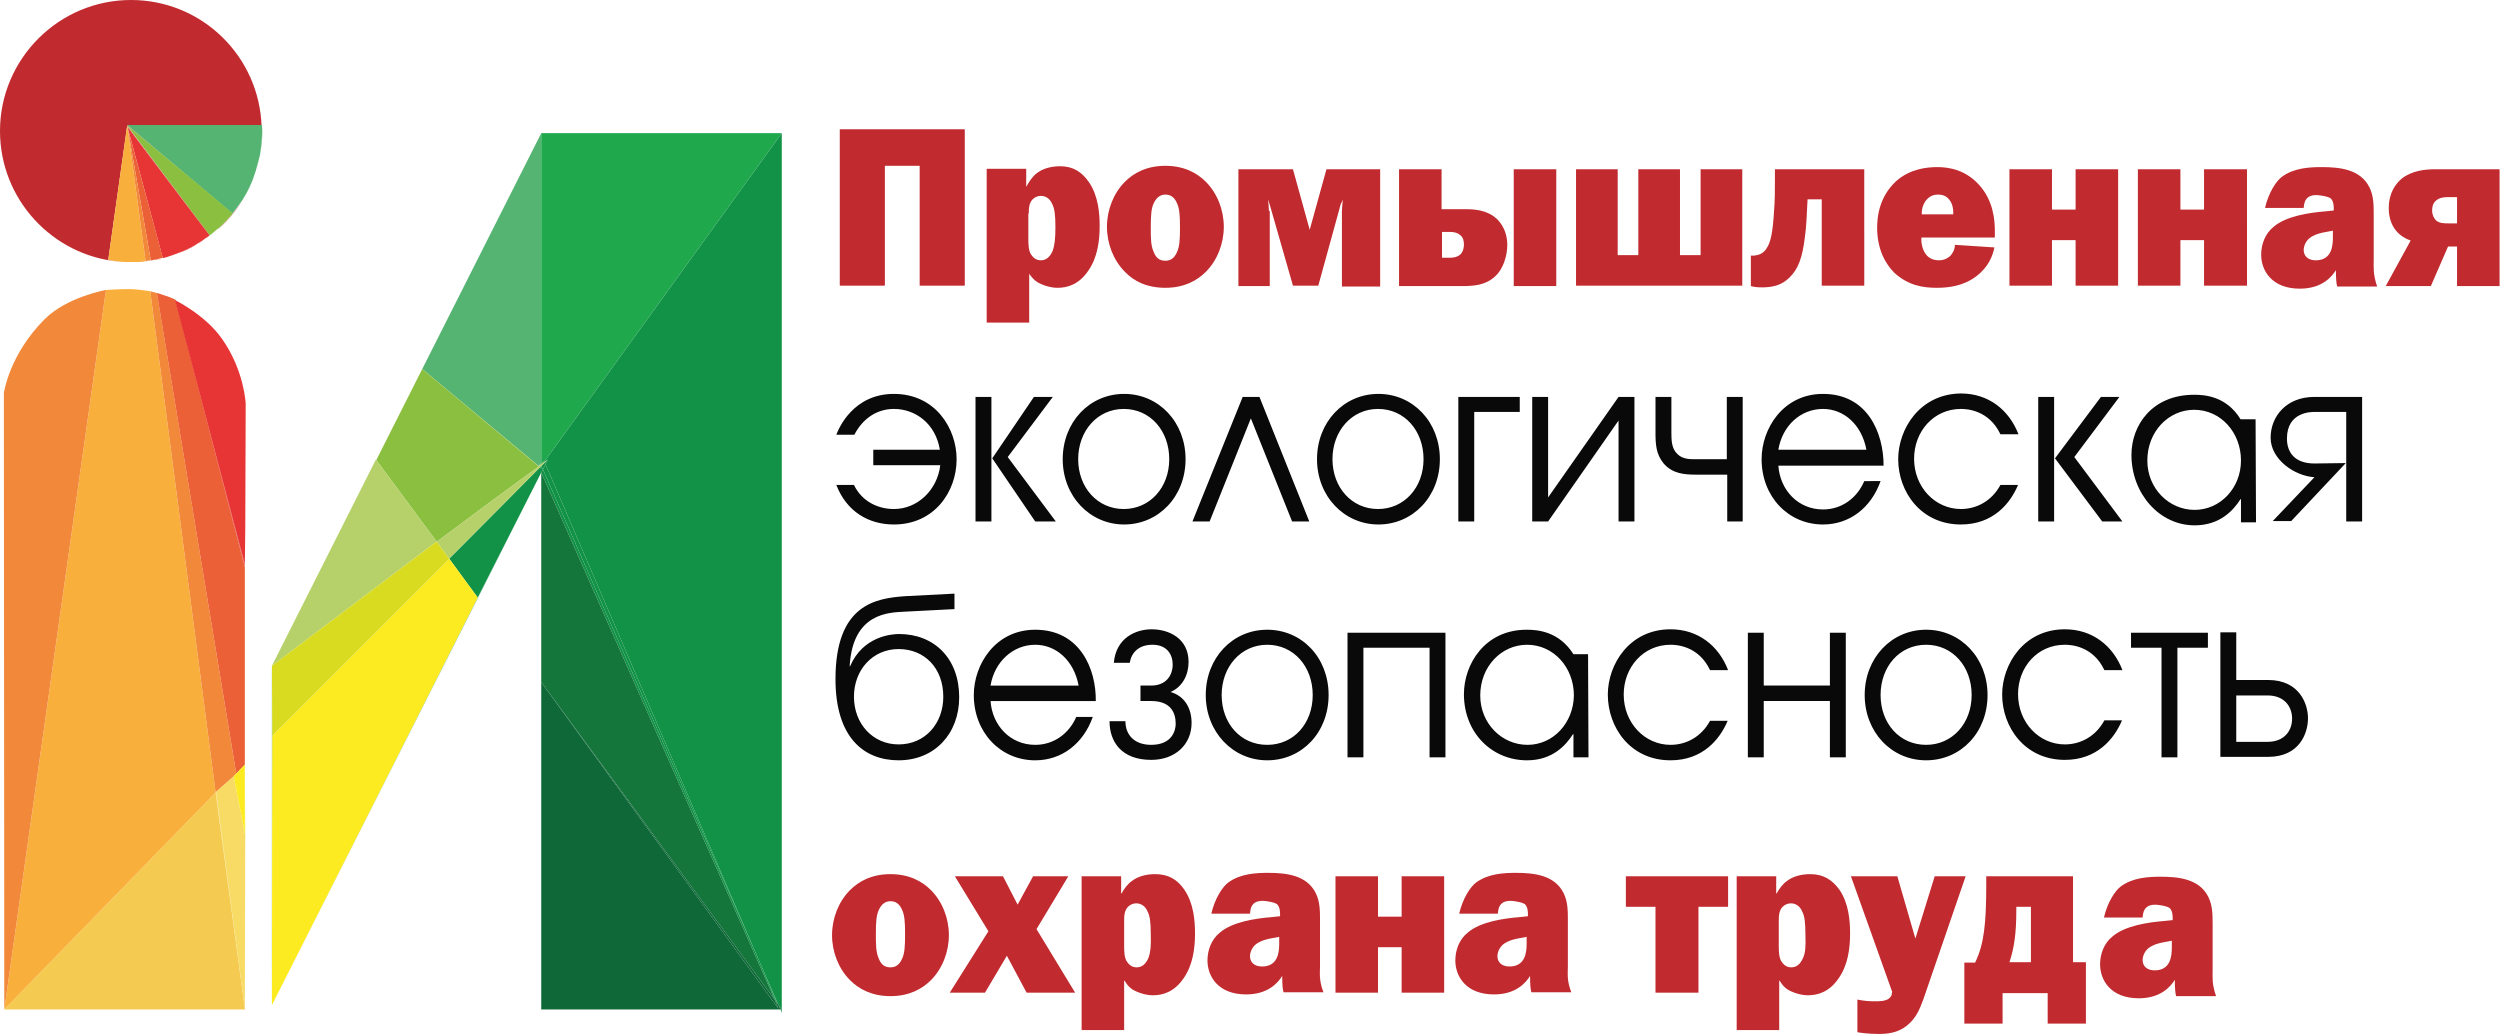 <svg id="Слой_1" xmlns="http://www.w3.org/2000/svg" viewBox="0 0 582 240.7"><style>.st0{fill:none}.st1{fill:#c12a2f}.st2{fill:#090909}.st3{fill:#119246}.st4{fill:#56b472}.st5{fill:#20a84c}.st6{fill:#14763b}.st7{fill:#0e6838}.st8{fill:#8bbf40}.st9{fill:#b1cf6b}.st10{fill:#b6d169}.st11{fill:#d8db20}.st12{fill:#fdeb21}.st13{fill:#f5ca50}.st14{fill:#f7db65}.st15{fill:#f9af3b}.st16{fill:#f1883a}.st17{fill:#eb6037}.st18{fill:#e73535}</style><path class="st0" d="M271.3 60.6c1.2 0 2.1-.6 2.7-2 .6-1.3.7-2.9.7-5.7 0-2.8-.1-4.4-.7-5.7-.6-1.3-1.5-2-2.7-2-1.2 0-2.1.6-2.7 2-.6 1.3-.7 2.9-.7 5.7 0 2.3.1 4.2.7 5.7.5 1.2 1.3 2 2.7 2zM424.4 95.2c-5.3 0-9.5 4-10.4 9.5h20.5c-1.1-5.9-5.3-9.5-10.1-9.5zM331.5 106.9c0-6.6-4.5-11.7-10.6-11.7-6.2 0-10.6 5.1-10.6 11.7s4.5 11.6 10.6 11.6 10.6-5 10.6-11.6zM272.3 106.9c0-6.6-4.5-11.7-10.6-11.7-6.2 0-10.6 5.1-10.6 11.7s4.5 11.6 10.6 11.6 10.6-5 10.6-11.6zM350.1 219.8c-1.1.8-1.4 1.9-1.4 2.8 0 1.4 1 2.4 2.8 2.4 3.8 0 4-3.3 4-5.3v-1.5l-1.6.3c-2.4.3-3.5 1-3.8 1.3zM295 150.1c-6.2 0-10.6 5.1-10.6 11.7s4.5 11.6 10.6 11.6c6.2 0 10.6-5 10.6-11.6s-4.4-11.7-10.6-11.7zM448.4 173.4c6.2 0 10.6-5 10.6-11.6s-4.5-11.7-10.6-11.7c-6.2 0-10.6 5.1-10.6 11.7s4.4 11.6 10.6 11.6zM292.4 219.8c-1.1.8-1.4 1.9-1.4 2.8 0 1.4 1 2.4 2.8 2.4 3.8 0 4-3.3 4-5.3v-1.5l-1.6.3c-2.4.3-3.4 1-3.8 1.3zM453.8 46.5c-.9-1.1-2-1.2-2.6-1.2-.7 0-1.8.1-2.7 1.2-.7.8-1.2 2.1-1.1 3.4h7.3c.1-1.2-.2-2.5-.9-3.4zM207.3 209.9c-1.2 0-2.1.6-2.7 2-.6 1.3-.7 2.9-.7 5.7 0 2.3.1 4.2.7 5.7.6 1.2 1.3 2 2.7 2 1.2 0 2.1-.6 2.7-2 .6-1.3.7-2.9.7-5.7 0-2.8-.1-4.4-.7-5.7-.6-1.3-1.5-2-2.7-2zM241 150.1c-5.3 0-9.5 4-10.4 9.5h20.5c-1.1-5.9-5.3-9.5-10.1-9.5zM337.7 54h-2v6h1.9c.9 0 1.8-.2 2.3-.7.9-.7.9-1.9.9-2.3 0-.8-.2-1.6-.9-2.3-.7-.6-1.6-.7-2.2-.7zM355.5 150.1c-6 0-10.9 5-10.9 11.8 0 6.6 5.1 11.5 11 11.5 6 0 10.8-5.1 10.8-11.5-.1-6.5-4.7-11.8-10.9-11.8zM264.6 210.2c-.8 0-1.5.3-1.9.8-.9.9-.9 2.3-.9 3.3v5.9c0 1.5.1 2.7.6 3.5.3.4.9 1.4 2.3 1.4 1.1 0 2.2-.6 2.8-2.3.5-1.2.6-2.8.6-5.4 0-2.9-.3-4.3-.7-5.3-.8-1.4-1.8-1.9-2.8-1.9zM242.3 60.6c1.1 0 2.2-.6 2.8-2.3.5-1.2.6-2.8.6-5.4 0-2.9-.3-4.3-.7-5.3-.7-1.5-1.7-2-2.7-2-.8 0-1.5.3-1.9.8-.9.9-.9 2.3-.9 3.3v5.9c0 1.5.1 2.7.6 3.5.2.5.8 1.5 2.2 1.5zM527.9 161.9h-7.3v10.8h7.3c3.9 0 5.7-2.6 5.7-5.4 0-2.8-1.8-5.4-5.7-5.4zM510.9 118.7c6 0 10.8-5.1 10.8-11.5 0-6.6-4.7-11.8-10.9-11.8-6 0-10.9 5-10.9 11.8 0 6.7 5.1 11.5 11 11.5zM209.2 173.4c6.3 0 10.4-4.9 10.4-11.1 0-6.7-4.4-11.1-10.4-11.1-6.1 0-10.4 4.8-10.4 11.1s4.4 11.1 10.4 11.1zM500.2 220.7c-1.1.8-1.4 1.9-1.4 2.8 0 1.4 1 2.4 2.8 2.4 3.8 0 4-3.3 4-5.3V219l-1.6.3c-2.4.4-3.4 1.1-3.8 1.4zM567.2 46.6c-.4.4-.9 1.1-.9 2.3 0 1.1.4 1.9.9 2.3.8.7 1.9.7 2.8.7h2.1v-6.2h-2.4c-.7.1-1.8.2-2.5.9zM537.7 55.4c-1.1.8-1.4 1.9-1.4 2.8 0 1.4 1 2.4 2.8 2.4 3.8 0 4-3.3 4-5.3v-1.5l-1.6.3c-2.4.4-3.4 1.1-3.8 1.3zM48.9 54.8v.1-.1zM469.4 211.9c0 5.5-.5 8.9-1.6 12.1h5v-12.9h-3.4v.8zM417 210.2c-.8 0-1.5.3-1.9.8-.9.9-.9 2.3-.9 3.3v5.9c0 1.5.1 2.7.6 3.5.3.4.9 1.4 2.3 1.4 1.1 0 2.2-.6 2.8-2.3.5-1.2.6-2.8.6-5.4 0-2.9-.3-4.3-.7-5.3-.7-1.4-1.8-1.9-2.8-1.9z"/><path class="st1" d="M206 38.6h8.1v27.9h10.5V30.1h-29.1v36.4H206zM239.5 63.6c.7 1 1.4 1.9 2.8 2.5 1.1.5 2.5.9 3.9.9 2.2 0 4.9-.7 7.1-3.9 2.2-3.1 2.7-7 2.7-10.5 0-2.9-.3-7-2.5-10.2-1.6-2.3-3.6-3.7-6.7-3.7-2 0-4 .5-5.4 1.6-1 .7-1.9 2.1-2.5 3.2v-4.2h-9.2v35.8h9.9V63.6zm0-13.9c0-1 0-2.4.9-3.3.5-.5 1.2-.8 1.9-.8 1 0 2.1.5 2.7 2 .5 1 .7 2.4.7 5.3 0 2.7-.2 4.2-.6 5.4-.7 1.7-1.7 2.3-2.8 2.3-1.4 0-2-1-2.3-1.4-.5-.8-.6-2-.6-3.5v-6zM271.3 67c4.4 0 7.4-1.7 9.4-3.7 2.7-2.7 4.2-6.6 4.2-10.5 0-3.9-1.5-7.8-4.2-10.5-2-2-5-3.7-9.4-3.7s-7.4 1.7-9.4 3.7c-2.7 2.7-4.2 6.6-4.2 10.5 0 3.9 1.5 7.8 4.2 10.5 2 2.1 5 3.7 9.4 3.7zm-2.7-19.7c.6-1.3 1.5-2 2.7-2 1.2 0 2.1.6 2.7 2 .6 1.3.7 2.9.7 5.7 0 2.8-.1 4.4-.7 5.7-.6 1.4-1.5 2-2.7 2-1.4 0-2.2-.7-2.7-2-.7-1.5-.7-3.3-.7-5.7 0-2.8.1-4.5.7-5.7zM295.4 49.1c0-.5-.1-2-.2-2.7.6 1.8.5 1.7.7 2.3l5.1 17.8h5.9l4.9-17.8c.1-.4.1-.5.3-1.1 0-.1.1-.3.2-.4.1-.3.2-.5.3-.7-.1 1.4-.2 1.9-.2 2.7v17.5h8.9V39.4h-12.5l-3.9 14.1-3.9-14.1h-12.7v27.2h7.3V49.1zM348.1 64.3c1.8-1.6 2.8-4.7 2.8-7.3 0-2.8-1.2-4.9-2.5-6.1-2.2-2-5.1-2.2-7.2-2.2h-5.6v-9.3h-9.9v27.2h15.6c1.6-.1 4.5-.1 6.8-2.3zm-8.2-5c-.6.5-1.4.7-2.3.7h-1.9v-6h2c.6 0 1.5.1 2.2.7.8.6.9 1.5.9 2.3 0 .4-.1 1.6-.9 2.3zM352.4 39.4h9.9v27.2h-9.9zM405.6 39.4h-9.7v20h-4.8v-20h-9.7v20h-4.8v-20h-9.7v27.1h38.7zM416.5 64.7c2.1-2 3.1-4.6 3.7-9.7.3-2.1.4-4.5.6-8.6h3.3v20.1h9.9V39.4h-20.8V42c0 2.2 0 4.8-.2 7.1-.3 5.1-.8 7.2-1.6 8.5-.9 1.6-2.2 1.8-3 1.9h-.8v7.1c1 .3 2 .3 3 .3 2.5-.1 4.2-.6 5.9-2.2zM450.9 67c2.7 0 6.2-.4 9.2-2.7 2.9-2.2 3.8-4.8 4.2-6.7l-9.2-.6c0 1.2-.6 2-1 2.5-.4.4-1.3 1.1-2.7 1.1-1.6 0-2.6-.7-3.2-1.6-.6-.9-1-2.3-.9-3.7h17.1v-1.6c0-2.3-.3-7-3.7-10.7-3.2-3.5-7-4.1-9.7-4.1-2.4 0-6.3.4-9.5 3.2-2.1 1.9-4.5 5.3-4.5 10.9 0 5 1.9 8.4 4 10.5 3.3 3 6.7 3.5 9.9 3.5zm-2.4-20.5c1-1.1 2-1.2 2.7-1.2.6 0 1.8.1 2.6 1.2.7.8 1 2.2.9 3.4h-7.3c-.1-1.3.4-2.6 1.1-3.4zM477.7 55.9h5.5v10.6h9.9V39.4h-9.9v9.4h-5.5v-9.4h-9.9v27.1h9.9zM507.6 55.9h5.5v10.6h10V39.4h-10v9.4h-5.5v-9.4h-9.9v27.1h9.9zM552.6 60.6V50c0-2.2 0-4.4-1-6.4-2.1-4.2-6.9-4.7-11.1-4.7-2.9 0-6.4.2-9.2 2.2-1.4 1-3.2 3.8-4 7.3h9c.1-.7 0-3.5 3.9-2.9 1.3.2 2.1.4 2.5.8.6.7.6 1.8.6 2.3v.4l-1.9.2c-3.8.3-9.2 1.1-12.1 3.6-2 1.6-2.9 4.1-2.9 6.5 0 3.6 2.4 7.9 9 7.9 5.1 0 7.4-2.7 8.4-4.3 0 1.9.1 3.1.3 3.8h9.3c-1-2.9-.8-4.6-.8-6.1zm-9.5-5.3c0 2-.3 5.3-4 5.3-1.8 0-2.8-1-2.8-2.4 0-.8.4-2 1.4-2.8.4-.3 1.4-1 3.8-1.4l1.6-.3v1.6zM567 39.4c-2.4 0-5.5.3-7.9 2.2-1.4 1.2-3 3.3-3 6.9 0 2.4.8 4.1 1.7 5.2.9 1.1 2.2 1.9 3.4 2.3l-5.8 10.6h10.5l4-9.2h2.1v9.2h9.9V39.4H567zm5 12.6h-2.1c-.9 0-2 0-2.8-.7-.5-.5-.9-1.3-.9-2.3 0-1.3.5-2 .9-2.3.8-.7 1.9-.8 2.5-.8h2.4V52z"/><path class="st2" d="M208.1 95.2c5 0 9.7 3.4 10.7 9.5h-15.5v3.6h15.6c-.7 5.8-5.3 10.2-10.8 10.2-3.4 0-7.3-1.5-9.3-5.6h-4.1c2.4 6.2 7.5 9.2 13.4 9.2 9.4 0 14.6-7.6 14.6-15.2 0-7.1-4.9-15.2-14.6-15.2-9.4 0-12.8 7.9-13.4 9.5h4.2c1.9-3.7 5.2-6 9.2-6zM227.1 92.4h3.7v29h-3.7zM240.7 92.4l-9.7 14.3 10 14.7h4.8l-11.2-15 10.5-14zM276 106.9c0-8.6-6.2-15.2-14.3-15.2-8.1 0-14.3 6.6-14.3 15.2s6.3 15.2 14.3 15.2 14.3-6.5 14.3-15.2zm-25 0c0-6.6 4.5-11.7 10.6-11.7 6.2 0 10.6 5.1 10.6 11.7s-4.5 11.6-10.6 11.6-10.6-5-10.6-11.6zM289.3 92.4l-11.7 29h4l9.6-24 9.6 24h4l-11.6-29zM335.2 106.9c0-8.6-6.2-15.2-14.3-15.2-8.1 0-14.3 6.6-14.3 15.2s6.3 15.2 14.3 15.2 14.3-6.5 14.3-15.2zm-25 0c0-6.6 4.5-11.7 10.6-11.7 6.2 0 10.6 5.1 10.6 11.7s-4.5 11.6-10.6 11.6-10.6-5-10.6-11.6zM339.5 121.4h3.7V95.9h10.6v-3.5h-14.3zM380.5 121.4v-29h-3.7l-16.4 23.4V92.4h-3.7v29h3.7l16.4-23.5v23.5zM405.7 121.4v-29H402v14.5h-7.1c-1.3 0-3.1.1-4.4-1.2-1.4-1.3-1.4-3.3-1.4-5.1v-8.2h-3.7v8.2c0 2.8.1 5.1 1.9 7.3 2.1 2.4 4.8 2.6 7.7 2.6h7.1v10.9h3.6zM424.4 91.7c-9.3 0-14.3 8.1-14.3 15.2 0 8.7 6.2 15.2 14.3 15.2 6.2 0 11.2-3.9 13.4-10.1H434c-1.7 4-5.3 6.6-9.6 6.6-5.8 0-10-4.5-10.4-10.2h24.5c0-7.6-3.7-16.7-14.1-16.7zm0 3.5c4.8 0 9 3.6 10.1 9.5H414c.9-5.5 5.1-9.5 10.4-9.5zM441.9 106.9c0 7.6 5.3 15.2 14.6 15.2 7.5 0 11.5-4.9 13.3-9.2h-4.1c-2 3.7-5.5 5.6-9.2 5.6-6 0-10.9-5.1-10.9-11.7 0-6.4 4.6-11.6 10.9-11.6 1.3 0 6.5.2 9.2 5.9h4.2c-2.2-5.7-7-9.5-13.4-9.5-9.6.1-14.6 8.3-14.6 15.3zM489.1 92.4l-10.7 14.3 11 14.7h4.7l-11.2-15 10.5-14zM474.5 92.4h3.7v29h-3.7zM528.6 101.9c0 5 5.5 8.9 10.2 9.2l-9.7 10.2h4.3l12.7-13.5-7.3.1c-4.6 0-6.4-2.6-6.4-5.8 0-6.2 5.6-6.2 6.4-6.2h7.4v25.5h3.7v-29h-11.1c-6.6 0-10.2 4.6-10.2 9.5zM209.2 177c8.4 0 14.1-6.2 14.1-14.7 0-9-5.8-14.7-14-14.7-1.7 0-8.4.5-11.4 7.5h-.1c.7-12.5 9.2-12.5 12.8-12.7l11.6-.6v-3.6l-11.6.6c-6.6.5-16.1 1.8-16.1 19.3 0 13.6 6.6 18.9 14.7 18.9zm0-25.9c6 0 10.4 4.4 10.4 11.1 0 6.2-4.2 11.1-10.4 11.1-6 0-10.4-4.8-10.4-11.1s4.4-11.1 10.4-11.1zM250.6 166.8c-1.7 4-5.3 6.6-9.6 6.6-5.8 0-10-4.5-10.4-10.2h24.5c.1-7.5-3.7-16.6-14.1-16.6-9.3 0-14.3 8.1-14.3 15.2 0 8.7 6.2 15.2 14.3 15.2 6.2 0 11.2-3.9 13.4-10.1h-3.8zm-9.6-16.7c4.8 0 9 3.6 10.1 9.5h-20.5c.9-5.5 5.2-9.5 10.4-9.5zM268 173.4c-3.9 0-6-2.3-6-5.5h-3.7c0 4.8 2.8 9 9.7 9 5.6 0 9.4-3.6 9.4-8.6 0-3.5-1.7-6.3-4.9-7.2 2.8-1.2 4.2-4 4.2-7 0-5.5-4.6-7.6-8.6-7.6-3.7 0-8.3 2-8.8 7.8h3.7c.4-2.4 2.1-4.2 5.3-4.2 3.3 0 4.7 2.2 4.7 4.6 0 2.6-1.6 4.9-5 4.9h-2.5v3.6h2.5c4.7 0 5.7 2.9 5.7 5.3 0 1.5-.8 4.9-5.7 4.9zM295 146.6c-8.1 0-14.3 6.6-14.3 15.2S287 177 295 177c8.1 0 14.3-6.5 14.3-15.2s-6.2-15.2-14.3-15.2zm0 26.8c-6.2 0-10.6-5-10.6-11.6s4.5-11.7 10.6-11.7c6.2 0 10.6 5.1 10.6 11.7s-4.4 11.6-10.6 11.6zM313.7 176.3h3.7v-25.5h15.4v25.5h3.7v-29h-22.8zM366.3 152.3c-3.4-5.4-8.5-5.7-10.9-5.7-9.8 0-14.6 8.1-14.6 15 0 9 6.5 15.4 14.7 15.4 6 0 9.1-3.6 10.7-6.1h.1v5.4h3.5l-.1-24h-3.4zm-10.7 21.1c-5.9 0-11-4.9-11-11.5 0-6.7 4.9-11.8 10.9-11.8 6.2 0 10.9 5.3 10.9 11.8-.1 6.4-4.8 11.5-10.8 11.5zM388.9 177c7.5 0 11.5-4.9 13.3-9.2h-4.1c-2 3.7-5.5 5.6-9.2 5.6-6 0-10.9-5.1-10.9-11.7 0-6.4 4.6-11.6 10.9-11.6 1.3 0 6.5.2 9.2 5.9h4.2c-2.2-5.7-7-9.5-13.4-9.5-9.6 0-14.6 8.2-14.6 15.2 0 7.6 5.2 15.3 14.6 15.3zM410.6 163.2H426v13.1h3.7v-29H426v12.3h-15.4v-12.3h-3.7v29h3.7zM448.4 177c8.1 0 14.3-6.5 14.3-15.2 0-8.6-6.2-15.2-14.3-15.2-8.1 0-14.3 6.6-14.3 15.2s6.2 15.2 14.3 15.2zm0-26.9c6.2 0 10.6 5.1 10.6 11.7s-4.5 11.6-10.6 11.6c-6.2 0-10.6-5-10.6-11.6s4.4-11.7 10.6-11.7zM480.7 150.1c1.3 0 6.5.2 9.2 5.9h4.2c-2.2-5.7-7-9.5-13.4-9.5-9.6 0-14.6 8.2-14.6 15.2 0 7.6 5.3 15.2 14.6 15.2 7.5 0 11.5-4.9 13.3-9.2h-4.1c-2 3.7-5.5 5.6-9.2 5.6-6 0-10.9-5.1-10.9-11.7 0-6.3 4.5-11.5 10.9-11.5zM503.2 176.3h3.7v-25.5h7.1v-3.5h-17.9v3.5h7.1zM528 158.3h-7.4v-11.1h-3.7v29H528c7.4 0 9.3-5.6 9.3-9 0-3.2-1.9-8.9-9.3-8.9zm-.1 14.4h-7.3v-10.8h7.3c3.9 0 5.7 2.6 5.7 5.4 0 2.8-1.8 5.4-5.7 5.4z"/><path class="st1" d="M207.3 203.5c-4.4 0-7.4 1.7-9.4 3.7-2.7 2.7-4.2 6.6-4.2 10.5 0 3.9 1.5 7.8 4.2 10.5 2 2 5 3.7 9.4 3.7s7.4-1.7 9.4-3.7c2.7-2.7 4.2-6.6 4.2-10.5 0-3.9-1.5-7.8-4.2-10.5-2-2-5-3.7-9.4-3.7zm2.7 19.7c-.6 1.4-1.5 2-2.7 2-1.4 0-2.2-.7-2.7-2-.7-1.5-.7-3.3-.7-5.7 0-2.8.1-4.4.7-5.7.6-1.3 1.5-2 2.7-2 1.2 0 2.1.6 2.7 2 .6 1.3.7 2.9.7 5.7 0 2.8-.1 4.5-.7 5.7zM248.7 204h-8.2l-3.6 6.6-3.4-6.6h-11.2l7.8 12.8-9 14.3h8.2l5.1-8.6 4.6 8.6h11.3l-9-14.8zM268.9 203.5c-2 0-4 .5-5.4 1.6-1 .7-1.8 1.8-2.4 2.9h-.1v-4h-9.2v35.8h9.9v-11.5h.1c.6 1 1.3 1.9 2.7 2.5 1.1.5 2.5.9 3.9.9 2.2 0 4.9-.7 7.1-3.9 2.2-3.1 2.7-7 2.7-10.5 0-2.9-.3-7-2.5-10.2-1.6-2.3-3.6-3.6-6.8-3.6zm-1.5 19.4c-.7 1.7-1.7 2.3-2.8 2.3-1.4 0-2-1-2.3-1.4-.5-.8-.6-2-.6-3.5v-5.9c0-1 0-2.4.9-3.3.5-.5 1.2-.8 1.9-.8 1 0 2.1.5 2.7 2 .5 1 .7 2.4.7 5.3.1 2.6-.1 4.2-.5 5.3zM326.3 213.4h-5.5V204h-9.9v27.1h9.9v-10.6h5.5v10.6h9.9V204h-9.9zM378.5 211.1h6.9v20h10v-20h6.9V204h-23.8zM421.4 203.5c-2 0-4 .5-5.4 1.6-1 .7-1.8 1.8-2.4 2.9h-.1v-4h-9.2v35.8h9.9v-11.5h.1c.6 1 1.3 1.9 2.7 2.5 1.1.5 2.5.9 3.9.9 2.2 0 4.9-.7 7.1-3.9 2.2-3.1 2.7-7 2.7-10.5 0-2.9-.3-7-2.5-10.2-1.7-2.3-3.7-3.6-6.8-3.6zm-1.6 19.4c-.7 1.7-1.7 2.3-2.8 2.3-1.4 0-2-1-2.3-1.4-.5-.8-.6-2-.6-3.5v-5.9c0-1 0-2.4.9-3.3.5-.5 1.2-.8 1.9-.8 1 0 2.1.5 2.7 2 .5 1 .7 2.4.7 5.3.1 2.6 0 4.2-.5 5.3zM450.4 204l-4.5 14.5-4.2-14.5h-10.8l9.6 26.9-.1.5c0 .5-.4.8-.7 1.1-.9.6-2.2.6-3.2.6-1.5 0-2.6-.1-4.1-.4v7.6c.5.1 2.5.4 4.9.4 2.1 0 4.5-.2 6.7-2 2.1-1.7 2.9-3.8 3.7-5.9l9.9-28.8h-7.2zM482.7 204h-20.3v1.8c0 9.2-.5 14-2.6 18.3h-2.5v14.2h8.9v-7.1h10.5v7.1h8.9V224h-3v-20zm-9.9 20h-5c1.1-3.3 1.6-6.7 1.6-12.1v-.8h3.4V224z"/><path class="st3" d="M181.2 233.9l-4.6-10.5 4.3 10.1z"/><path class="st3" d="M180.9 233.5l-4.3-10.1-50.2-114.1-.4.7 54.4 122.8z"/><path class="st1" d="M47.9 55.6c-.5.3-1.1.8-1.8 1.2l1.8-1.2zM59.5 39.9c.4-1.2.7-2.5 1-3.7-.3 1.1-.6 2.4-1 3.7zM54.2 49.7s-.3.5-2.3 2.5l-1.3 1.3c2.2-1.9 4.1-4.1 5.7-6.6-1.1 1.6-2 2.6-2.1 2.8zM41.6 58.9c-.8.3-1.6.6-2.2.8.7-.2 1.4-.5 2.2-.8zM29.6 29.3v-.1h31.3v.3C60.4 13.1 47 0 30.5 0 13.7 0 0 13.7 0 30.5c0 15.9 12.2 29 27.7 30.4-1.4-.2-2.5-.4-2.5-.4l4.4-31.2zM35.1 60.6l-.8.1c.5-.1.9-.1 1.4-.2-.2.1-.5.1-.6.1zM31.6 61c.8 0 1.5-.1 2.3-.2-.4 0-1.3.1-2.3.2zM29.6 29.2zM56.6 46.3z"/><path class="st1" d="M48.9 54.8L29.6 29.3l.1.3zM44.7 41.8L29.6 29.1v.1z"/><path class="st3" d="M104.6 130.1l6.6 9-6.6-9zM63.3 155v79l.1-62.7zM87.6 107.1l10.7-21.2L126 31l-38.4 76.1 12.5 16.9zM111.2 139.1L63.3 234 126 110z"/><path class="st1" d="M57 235v-.1l-.3-2.3z"/><path class="st4" d="M125.3 108.4l.7-.6V31L98.3 85.9z"/><path class="st4" d="M126 108.1v-.3l-.7.6.1.1z"/><path class="st5" d="M126 108.1l.5-.4.2-.2-.1-.2-.6.5z"/><path class="st5" d="M126 31v76.8l.6-.5.1.2L182 31z"/><path class="st3" d="M182 235.8v-.8h-.3zM126.7 107.6l.8-.6-.5 1.1 49.6 115.3 4.6 10.5.8 1.1V31l-55.3 76.5z"/><path class="st3" d="M176.6 223.4L127 108.1l-.6 1.2zM126.7 107.6v-.1l-.2.2z"/><path class="st6" d="M126 110v48.8l54.4 74z"/><path class="st7" d="M180.9 233.5l.2.4-.2-.4-.5-.7.8 2-55.2-76V235h55.7l-.5-1.1z"/><path class="st7" d="M181.7 235h.3l-.8-1.1zM180.4 232.8l-54.4-74 55.2 76z"/><path class="st8" d="M125.2 108.4l-11.4 8.7 11.6-8.5zM113.8 117.1l11.4-8.7-26.9-22.5-10.7 21.2 12.5 16.9 1.6 2.1z"/><path class="st8" d="M125.3 108.4l-27-22.5 26.9 22.5zM125.4 108.6v-.1l-.1-.1h-.1z"/><path class="st9" d="M126 108.5v-.1.1z"/><path class="st3" d="M126 108.5v1.5l.4-.7-.4-.8zM125.7 108.8l-21.1 21.3 6.6 9L126 110v-.9z"/><path class="st3" d="M126 109.1v-.6l-.3.3zM127 108.1l.5-1.1-.7.7z"/><path class="st3" d="M126 108.5l.4.8.6-1.2-.2-.4zM126 108.5zM104.6 130v.1l21.1-21.3zM125.7 108.8l.3-.3zM126.8 107.7l-.8.8zM126.8 107.7l.7-.7-.7.7z"/><path class="st10" d="M87.5 107l-24.2 48 24.3-47.9zM101.7 126.1l-1.6-2.1-12.5-16.9L63.3 155l38.3-28.9zM100.1 124l1.6 2.1z"/><path class="st10" d="M126.7 107.6l-.2.1-.5.4-.6.4v.1l-11.6 8.5-12.1 9h-.1l.1.1.1.1 2.8 3.8v-.1l21.1-21.2.3-.3v-.1.1l.8-.8.7-.7zM101.7 126.1z"/><path class="st11" d="M101.8 126.3l-.1-.1-.1-.1L63.3 155l.1 16.3 41.2-41.2z"/><path class="st12" d="M104.6 130.1l-41.2 41.2-.1 62.7 47.9-94.9z"/><path class="st13" d="M50.2 184.5L1 235h56l-.3-2.4z"/><path class="st14" d="M57.1 194.2v.1l-.1-.3-2.6-13.3-4.1 3.6 6.4 48.3.3 2.3.1-40.6z"/><path class="st14" d="M56.7 232.6l-6.4-48.3-.1.2z"/><path class="st15" d="M35.2 69.5l-.2-1.7s-3-.5-5-.5c-2.3 0-5.3.2-5.3.2l-.3 1.9L1 235l49.2-50.5-15-115zM50.2 184.5L1 235l49.2-50.5z"/><path class="st16" d="M10.4 74.3C2.1 82.6.9 91.5.9 91.5L1 235 24.4 69.4l.3-1.9s-9.1 1.6-14.3 6.8zM50.3 184.3l-.1.2.1-.2zM55 180.1L36.8 69.8l-.3-1.6-1.5-.4.2 1.7 15 115 .1-.2 4.1-3.6.1-.1zM50.2 184.5l.1-.2z"/><path class="st17" d="M57 131.4v.6L41.2 71.1l-.3-1.3s-.7-.4-2.2-.9c-1.1-.4-2.2-.7-2.2-.7l.3 1.7L55 180.1l2-2.1v-46.6z"/><path class="st18" d="M51.7 78.9c-3.9-5.6-10.9-9-10.9-9l.3 1.3L57 131.4l.1-8.1.1-29.3s-.3-7.7-5.5-15.1zM41.2 71.1l-.3-1.3.3 1.3z"/><path class="st18" d="M57 131.4L41.2 71.1 57 131.9z"/><path class="st4" d="M60.5 36.2c.7-3.7.6-6.1.5-6.8v1.1c0 1.9-.2 3.8-.5 5.7zM59.3 40.5c.1-.2.1-.4.2-.6-.7 2.3-1.7 4.4-2.9 6.4 1-1.5 2-3.5 2.7-5.8zM56.6 46.3c-.1.2-.2.4-.4.6.1-.2.3-.4.4-.6z"/><path class="st4" d="M61 30.5v-1.1-.3H29.6l15.1 12.7 9.4 7.9c.1-.2 1-1.2 2.1-2.8.1-.2.3-.4.4-.6 1.2-2 2.2-4.1 2.9-6.4.4-1.4.7-2.6 1-3.7.3-1.9.5-3.8.5-5.7z"/><path class="st8" d="M48.9 54.9s.8-.6 1.6-1.4c-.5.5-1 .9-1.6 1.4zM51.9 52.2c2-2.1 2.3-2.5 2.3-2.5l-9.4-7.9-15.2-12.6 19.2 25.6c.6-.4 1.1-.9 1.7-1.4.5-.3.9-.7 1.4-1.2zM29.6 29.2z"/><path class="st8" d="M54.2 49.7l-9.4-7.9 9.4 7.9c-.1 0-.1 0 0 0z"/><path class="st18" d="M43.4 58.2c.8-.4 1.8-.9 2.7-1.5-1.4.8-2.9 1.6-4.5 2.2.6-.2 1.2-.4 1.8-.7zM47.9 55.6c.6-.4 1-.7 1-.7-.3.2-.7.4-1 .7zM37.9 60.1s.6-.2 1.4-.4c-.4.1-.9.3-1.4.4z"/><path class="st18" d="M29.7 29.6l8.2 30.5c.5-.1 1-.3 1.4-.4.6-.2 1.4-.5 2.2-.8 1.6-.6 3.1-1.3 4.5-2.2.7-.4 1.3-.8 1.8-1.2.3-.2.7-.5 1-.7L29.7 29.6z"/><path class="st17" d="M35.7 60.6c.2 0 .4-.1.6-.1.8-.1 1.6-.3 1.6-.3-.7.1-1.5.2-2.2.4zM29.6 29.2v.1-.1zM29.7 29.7l5.4 30.9c.2 0 .4 0 .6-.1.8-.1 1.5-.3 2.2-.5l-8.2-30.3zM37.9 60.1z"/><path class="st17" d="M37.9 60.1l-8.2-30.5v.1z"/><path class="st15" d="M27.7 60.9c.6.1 1.2.1 1.9.1h2-1.1c-.9 0-1.9 0-2.8-.1zM29.6 29.2l.1.3-.1-.3z"/><path class="st15" d="M29.8 30.5l-.2-1.2-4.4 31.2s1.1.2 2.5.4c.9.1 1.9.1 2.8.1h1.1c1 0 1.8-.1 2.3-.2l-4.1-30.3zM29.6 29.2v-.1.1zM29.6 29.2z"/><path class="st15" d="M29.6 29.2v.1l.2 1.2-.1-1z"/><path class="st12" d="M57 193.8l.1.4-.1-13.6z"/><path class="st12" d="M57 194l.1.3v-.1l-.1-.4zM54.4 180.7L57 194v-.2l-2.5-13.2zM54.5 180.6l-.1.1.1-.1zM57 178l-2 2.1-.5.5 2.5 13.2v-13.2z"/><path class="st16" d="M33.9 60.8l.4-.1c-.1.1-.2.1-.4.1zM29.6 29.2v-.1.1zM29.7 29.5v.1l-.1-.3v-.1zM29.6 29.2v.1-.1zM29.7 29.6zM29.7 29.6v-.1.1zM29.7 29.6v.1-.1zM29.7 29.5l-.1-.3zM29.6 29.2v-.1.1z"/><path class="st16" d="M35.1 60.6l-5.4-30.9v-.1l.3 1.8-.2-.9 4.1 30.3c.1 0 .3 0 .4-.1l.8-.1zM29.6 29.2z"/><path class="st16" d="M29.7 29.6v-.1l.1 1 .2.9-.3-1.8zM29.7 29.6z"/><path class="st2" d="M510.9 122.3c6 0 9.1-3.6 10.7-6.1h.1v5.4h3.5l-.1-24h-3.5c-3.3-5.4-8.4-5.7-10.8-5.7-9.8 0-14.6 7.1-14.6 14 0 9 6.5 16.4 14.7 16.4zm-.1-26.9c6.2 0 10.9 5.3 10.9 11.8 0 6.4-4.8 11.5-10.8 11.5-5.9 0-11-4.9-11-11.5 0-6.7 4.9-11.8 10.9-11.8z"/><path class="st1" d="M515.1 225.8v-10.6c0-2.2 0-4.4-1-6.4-2.1-4.2-6.9-4.7-11.1-4.7-2.9 0-6.4.2-9.2 2.2-1.4 1-3.2 3.8-4 7.3h9c.1-.7 0-3.5 3.9-2.9 1.3.2 2.1.4 2.5.8.6.7.6 1.8.6 2.3v.4l-1.9.2c-3.8.3-9.2 1.1-12.1 3.6-2 1.6-2.9 4.1-2.9 6.5 0 3.6 2.4 7.9 9 7.9 5.1 0 7.4-2.7 8.4-4.3 0 1.9.1 3.1.3 3.8h9.3c-1-2.8-.8-4.5-.8-6.1zm-9.5-5.2c0 2-.3 5.3-4 5.3-1.8 0-2.8-1-2.8-2.4 0-.8.4-2 1.4-2.8.4-.3 1.4-1 3.8-1.4l1.6-.3v1.6zM365 224.9v-10.6c0-2.2 0-4.4-1-6.4-2.1-4.2-6.9-4.7-11.1-4.7-2.9 0-6.4.2-9.2 2.2-1.4 1-3.2 3.8-4 7.3h9c.1-.7 0-3.5 3.9-2.9 1.3.2 2.1.4 2.5.8.6.7.6 1.8.6 2.3v.4l-1.9.2c-3.8.3-9.2 1.1-12.1 3.6-2 1.6-2.9 4.1-2.9 6.5 0 3.6 2.4 7.9 9 7.9 5.1 0 7.4-2.7 8.4-4.3 0 1.9.1 3.1.3 3.8h9.3c-1.1-2.8-.8-4.5-.8-6.1zm-9.6-5.2c0 2-.3 5.3-4 5.3-1.8 0-2.8-1-2.8-2.4 0-.8.4-2 1.4-2.8.4-.3 1.4-1 3.8-1.4l1.6-.3v1.6zM307.3 224.9v-10.6c0-2.2 0-4.4-1-6.4-2.1-4.2-6.9-4.7-11.1-4.7-2.9 0-6.4.2-9.2 2.2-1.4 1-3.2 3.8-4 7.3h9c.1-.7 0-3.5 3.9-2.9 1.3.2 2.1.4 2.5.8.6.7.6 1.8.6 2.3v.4l-1.9.2c-3.8.3-9.2 1.1-12.1 3.6-2 1.6-2.9 4.1-2.9 6.5 0 3.6 2.4 7.9 9 7.9 5.1 0 7.4-2.7 8.4-4.3 0 1.9.1 3.1.3 3.8h9.3c-1.1-2.8-.8-4.6-.8-6.1zm-9.5-5.2c0 2-.3 5.3-4 5.3-1.8 0-2.8-1-2.8-2.4 0-.8.4-2 1.4-2.8.4-.3 1.4-1 3.8-1.4l1.6-.3v1.6z"/></svg>